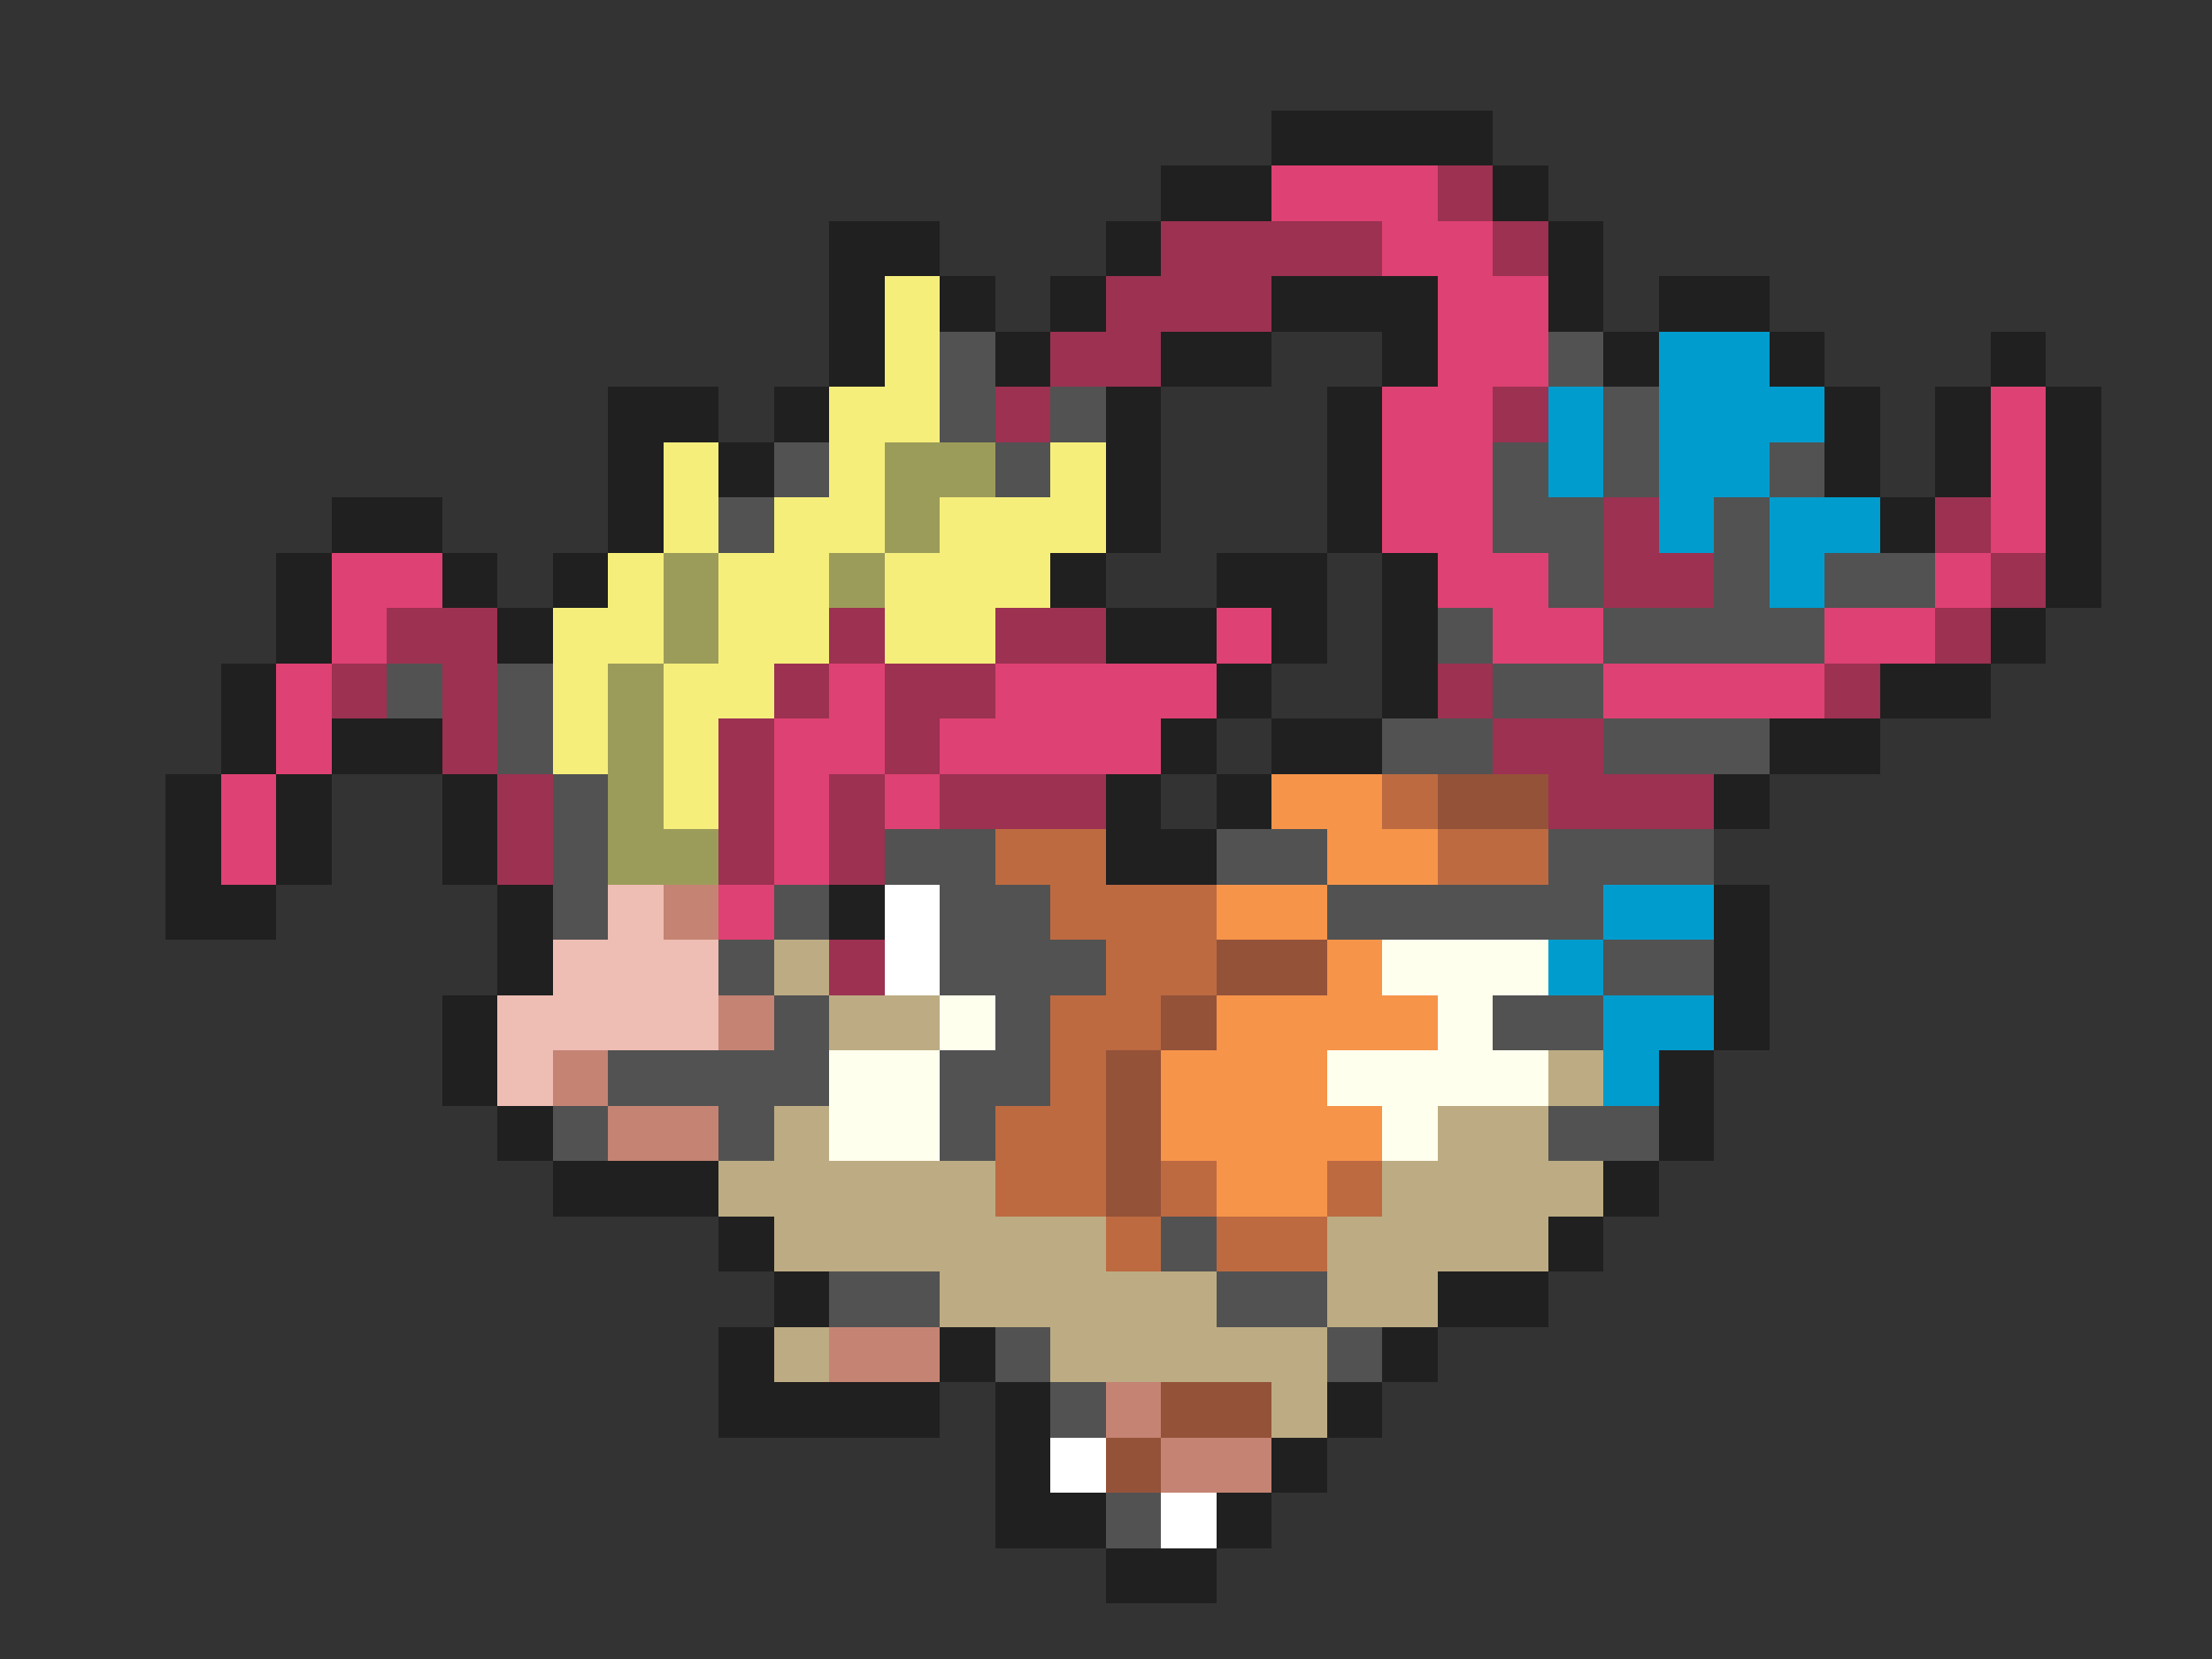 <svg xmlns="http://www.w3.org/2000/svg" viewBox="0 -0.5 40 30" shape-rendering="crispEdges">
<rect x="0" y="-0.5" width="40" height="30" fill="#333333" stroke="none"/>
<path stroke="#202020" d="M23 2h4M21 3h2M27 3h1M15 4h2M20 4h1M28 4h1M15 5h1M17 5h1M19 5h1M23 5h3M28 5h1M30 5h2M15 6h1M18 6h1M21 6h2M25 6h1M29 6h1M32 6h1M36 6h1M11 7h2M14 7h1M20 7h1M24 7h1M33 7h1M35 7h1M37 7h1M11 8h1M13 8h1M20 8h1M24 8h1M33 8h1M35 8h1M37 8h1M6 9h2M11 9h1M20 9h1M24 9h1M34 9h1M37 9h1M5 10h1M8 10h1M10 10h1M19 10h1M22 10h2M25 10h1M37 10h1M5 11h1M9 11h1M20 11h2M23 11h1M25 11h1M36 11h1M4 12h1M22 12h1M25 12h1M34 12h2M4 13h1M6 13h2M21 13h1M23 13h2M32 13h2M3 14h1M5 14h1M8 14h1M20 14h1M22 14h1M31 14h1M3 15h1M5 15h1M8 15h1M20 15h2M3 16h2M9 16h1M15 16h1M31 16h1M9 17h1M31 17h1M8 18h1M31 18h1M8 19h1M30 19h1M9 20h1M30 20h1M10 21h3M29 21h1M13 22h1M28 22h1M14 23h1M26 23h2M13 24h1M17 24h1M25 24h1M13 25h4M18 25h1M24 25h1M18 26h1M23 26h1M18 27h2M22 27h1M20 28h2" />
<path stroke="#de4173" d="M23 3h3M25 4h2M26 5h2M26 6h2M25 7h2M36 7h1M25 8h2M36 8h1M25 9h2M36 9h1M6 10h2M26 10h2M35 10h1M6 11h1M22 11h1M27 11h2M33 11h2M5 12h1M15 12h1M18 12h4M29 12h4M5 13h1M14 13h2M17 13h4M4 14h1M14 14h1M16 14h1M4 15h1M14 15h1M13 16h1" />
<path stroke="#9c3152" d="M26 3h1M21 4h4M27 4h1M20 5h3M19 6h2M18 7h1M27 7h1M29 9h1M35 9h1M29 10h2M36 10h1M7 11h2M15 11h1M18 11h2M35 11h1M6 12h1M8 12h1M14 12h1M16 12h2M26 12h1M33 12h1M8 13h1M13 13h1M16 13h1M27 13h2M9 14h1M13 14h1M15 14h1M17 14h3M28 14h3M9 15h1M13 15h1M15 15h1M15 17h1" />
<path stroke="#f6ee7b" d="M16 5h1M16 6h1M15 7h2M12 8h1M15 8h1M19 8h1M12 9h1M14 9h2M17 9h3M11 10h1M13 10h2M16 10h3M10 11h2M13 11h2M16 11h2M10 12h1M12 12h2M10 13h1M12 13h1M12 14h1" />
<path stroke="#525252" d="M17 6h1M28 6h1M17 7h1M19 7h1M29 7h1M14 8h1M18 8h1M27 8h1M29 8h1M32 8h1M13 9h1M27 9h2M31 9h1M28 10h1M31 10h1M33 10h2M26 11h1M29 11h4M7 12h1M9 12h1M27 12h2M9 13h1M25 13h2M29 13h3M10 14h1M10 15h1M16 15h2M22 15h2M28 15h3M10 16h1M14 16h1M17 16h2M24 16h5M13 17h1M17 17h3M29 17h2M14 18h1M18 18h1M27 18h2M11 19h4M17 19h2M10 20h1M13 20h1M17 20h1M28 20h2M21 22h1M15 23h2M22 23h2M18 24h1M24 24h1M19 25h1M20 27h1" />
<path stroke="#009ccd" d="M30 6h2M28 7h1M30 7h3M28 8h1M30 8h2M30 9h1M32 9h2M32 10h1M29 16h2M28 17h1M29 18h2M29 19h1" />
<path stroke="#9c9c5a" d="M16 8h2M16 9h1M12 10h1M15 10h1M12 11h1M11 12h1M11 13h1M11 14h1M11 15h2" />
<path stroke="#f6944a" d="M23 14h2M24 15h2M22 16h2M24 17h1M22 18h4M21 19h3M21 20h4M22 21h2" />
<path stroke="#bd6a41" d="M25 14h1M18 15h2M26 15h2M19 16h3M20 17h2M19 18h2M19 19h1M18 20h2M18 21h2M21 21h1M24 21h1M20 22h1M22 22h2" />
<path stroke="#945239" d="M26 14h2M22 17h2M21 18h1M20 19h1M20 20h1M20 21h1M21 25h2M20 26h1" />
<path stroke="#eebdb4" d="M11 16h1M10 17h3M9 18h4M9 19h1" />
<path stroke="#c58373" d="M12 16h1M13 18h1M10 19h1M11 20h2M15 24h2M20 25h1M21 26h2" />
<path stroke="#ffffff" d="M16 16h1M16 17h1M19 26h1M21 27h1" />
<path stroke="#bdac83" d="M14 17h1M15 18h2M28 19h1M14 20h1M26 20h2M13 21h5M25 21h4M14 22h6M24 22h4M17 23h5M24 23h2M14 24h1M19 24h5M23 25h1" />
<path stroke="#ffffee" d="M25 17h3M17 18h1M26 18h1M15 19h2M24 19h4M15 20h2M25 20h1" />
</svg>